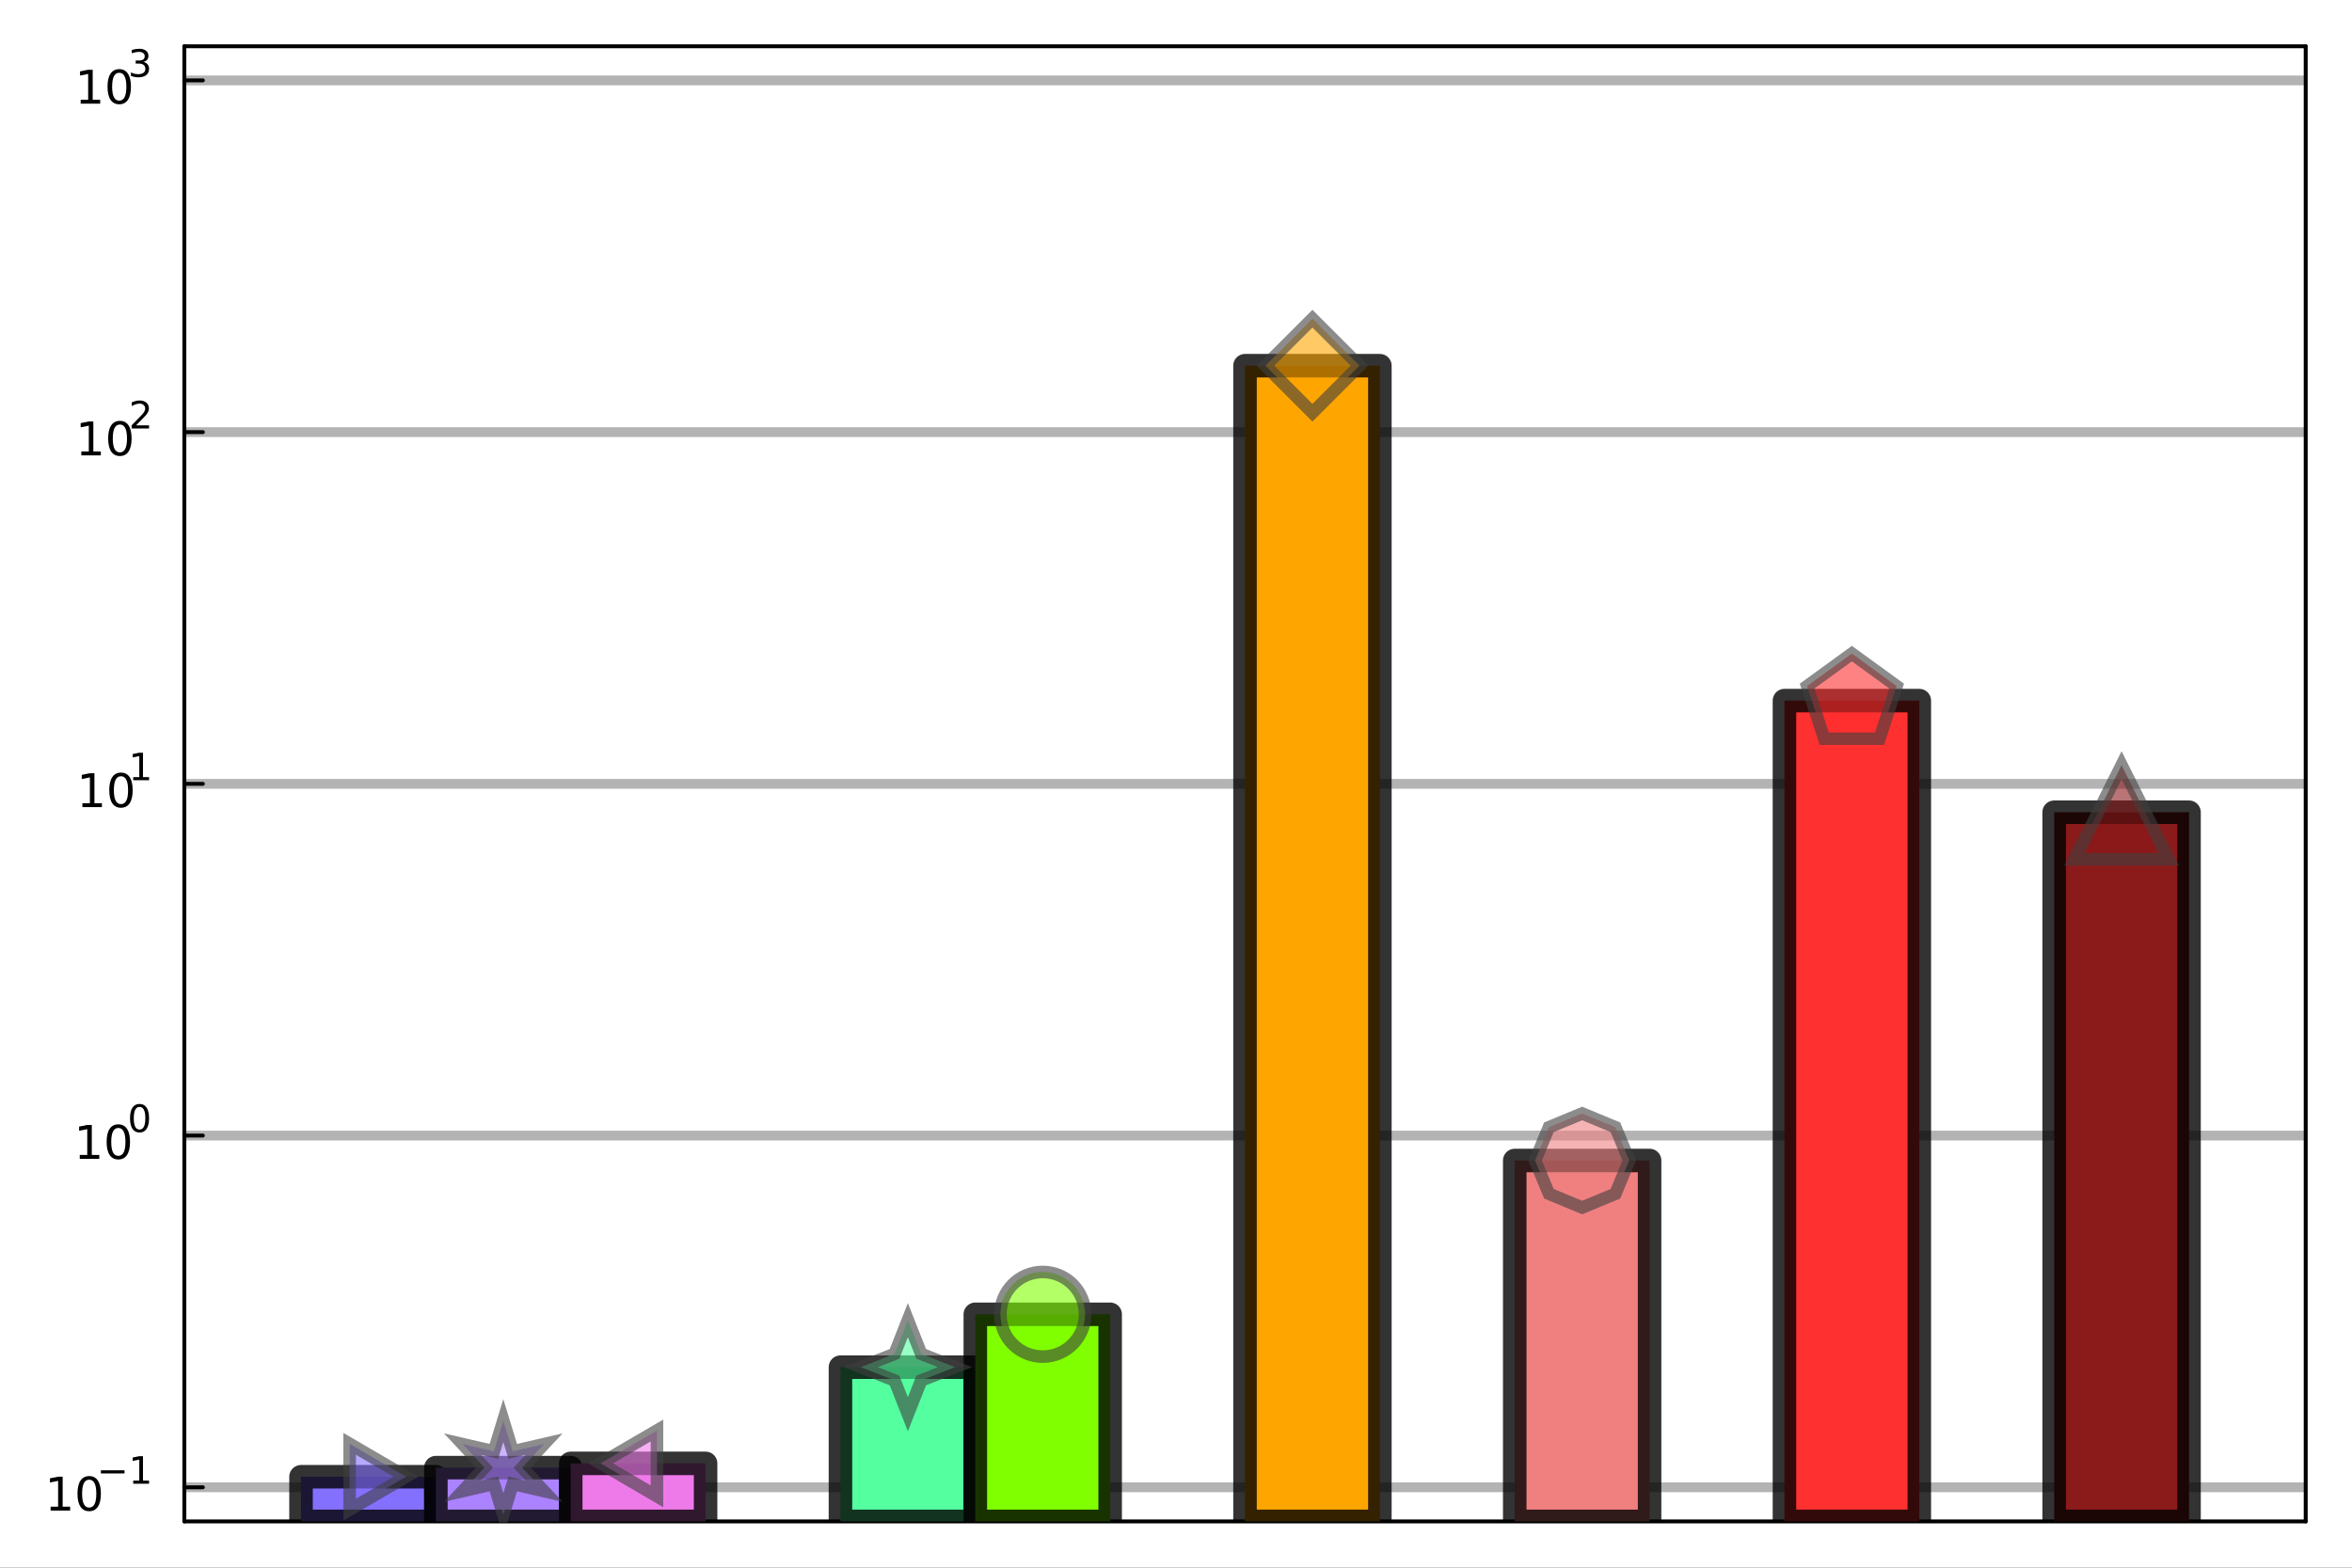 <?xml version="1.0" encoding="utf-8"?>
<svg xmlns="http://www.w3.org/2000/svg" xmlns:xlink="http://www.w3.org/1999/xlink" width="600" height="400" viewBox="0 0 2400 1600">
<rect x="0" y="0" width="2400" height="1600" fill="#333333" stroke="none"/>
<defs>
  <clipPath id="clip790">
    <rect x="0" y="0" width="2400" height="1600"/>
  </clipPath>
</defs>
<path clip-path="url(#clip790)" d="
M0 1600 L2400 1600 L2400 0 L0 0  Z
  " fill="#ffffff" fill-rule="evenodd" fill-opacity="1"/>
<defs>
  <clipPath id="clip791">
    <rect x="480" y="0" width="1681" height="1600"/>
  </clipPath>
</defs>
<path clip-path="url(#clip790)" d="
M188.104 1552.76 L2352.76 1552.76 L2352.76 47.244 L188.104 47.244  Z
  " fill="#ffffff" fill-rule="evenodd" fill-opacity="1"/>
<defs>
  <clipPath id="clip792">
    <rect x="188" y="47" width="2166" height="1507"/>
  </clipPath>
</defs>
<polyline clip-path="url(#clip790)" style="stroke:#000000; stroke-linecap:round; stroke-linejoin:round; stroke-width:4; stroke-opacity:1; fill:none" points="
  188.104,1552.76 2352.76,1552.76 
  "/>
<polyline clip-path="url(#clip790)" style="stroke:#000000; stroke-linecap:round; stroke-linejoin:round; stroke-width:4; stroke-opacity:1; fill:none" points="
  188.104,47.244 2352.76,47.244 
  "/>
<polyline clip-path="url(#clip792)" style="stroke:#000000; stroke-linecap:round; stroke-linejoin:round; stroke-width:10; stroke-opacity:0.3; fill:none" points="
  188.104,1517.97 2352.76,1517.97 
  "/>
<polyline clip-path="url(#clip792)" style="stroke:#000000; stroke-linecap:round; stroke-linejoin:round; stroke-width:10; stroke-opacity:0.3; fill:none" points="
  188.104,1158.98 2352.76,1158.98 
  "/>
<polyline clip-path="url(#clip792)" style="stroke:#000000; stroke-linecap:round; stroke-linejoin:round; stroke-width:10; stroke-opacity:0.3; fill:none" points="
  188.104,800 2352.76,800 
  "/>
<polyline clip-path="url(#clip792)" style="stroke:#000000; stroke-linecap:round; stroke-linejoin:round; stroke-width:10; stroke-opacity:0.3; fill:none" points="
  188.104,441.017 2352.76,441.017 
  "/>
<polyline clip-path="url(#clip792)" style="stroke:#000000; stroke-linecap:round; stroke-linejoin:round; stroke-width:10; stroke-opacity:0.3; fill:none" points="
  188.104,82.033 2352.76,82.033 
  "/>
<polyline clip-path="url(#clip790)" style="stroke:#000000; stroke-linecap:round; stroke-linejoin:round; stroke-width:4; stroke-opacity:1; fill:none" points="
  188.104,1552.76 188.104,47.244 
  "/>
<polyline clip-path="url(#clip790)" style="stroke:#000000; stroke-linecap:round; stroke-linejoin:round; stroke-width:4; stroke-opacity:1; fill:none" points="
  2352.76,1552.76 2352.76,47.244 
  "/>
<polyline clip-path="url(#clip790)" style="stroke:#000000; stroke-linecap:round; stroke-linejoin:round; stroke-width:4; stroke-opacity:1; fill:none" points="
  188.104,1517.97 207.002,1517.97 
  "/>
<polyline clip-path="url(#clip790)" style="stroke:#000000; stroke-linecap:round; stroke-linejoin:round; stroke-width:4; stroke-opacity:1; fill:none" points="
  188.104,1158.98 207.002,1158.98 
  "/>
<polyline clip-path="url(#clip790)" style="stroke:#000000; stroke-linecap:round; stroke-linejoin:round; stroke-width:4; stroke-opacity:1; fill:none" points="
  188.104,800 207.002,800 
  "/>
<polyline clip-path="url(#clip790)" style="stroke:#000000; stroke-linecap:round; stroke-linejoin:round; stroke-width:4; stroke-opacity:1; fill:none" points="
  188.104,441.017 207.002,441.017 
  "/>
<polyline clip-path="url(#clip790)" style="stroke:#000000; stroke-linecap:round; stroke-linejoin:round; stroke-width:4; stroke-opacity:1; fill:none" points="
  188.104,82.033 207.002,82.033 
  "/>
<path clip-path="url(#clip790)" d="M51.663 1537.76 L59.302 1537.76 L59.302 1511.39 L50.992 1513.06 L50.992 1508.8 L59.256 1507.13 L63.932 1507.13 L63.932 1537.76 L71.571 1537.76 L71.571 1541.69 L51.663 1541.69 L51.663 1537.76 Z" fill="#000000" fill-rule="evenodd" fill-opacity="1" /><path clip-path="url(#clip790)" d="M91.015 1510.21 Q87.404 1510.21 85.575 1513.78 Q83.77 1517.32 83.77 1524.45 Q83.77 1531.56 85.575 1535.12 Q87.404 1538.66 91.015 1538.66 Q94.649 1538.66 96.455 1535.12 Q98.284 1531.56 98.284 1524.45 Q98.284 1517.32 96.455 1513.78 Q94.649 1510.21 91.015 1510.21 M91.015 1506.51 Q96.825 1506.51 99.881 1511.12 Q102.959 1515.7 102.959 1524.45 Q102.959 1533.18 99.881 1537.78 Q96.825 1542.37 91.015 1542.37 Q85.205 1542.37 82.126 1537.78 Q79.071 1533.18 79.071 1524.45 Q79.071 1515.7 82.126 1511.12 Q85.205 1506.51 91.015 1506.51 Z" fill="#000000" fill-rule="evenodd" fill-opacity="1" /><path clip-path="url(#clip790)" d="M102.959 1500.61 L127.071 1500.61 L127.071 1503.81 L102.959 1503.81 L102.959 1500.61 Z" fill="#000000" fill-rule="evenodd" fill-opacity="1" /><path clip-path="url(#clip790)" d="M135.929 1511.09 L142.136 1511.09 L142.136 1489.66 L135.384 1491.02 L135.384 1487.56 L142.098 1486.2 L145.898 1486.2 L145.898 1511.09 L152.104 1511.09 L152.104 1514.28 L135.929 1514.28 L135.929 1511.09 Z" fill="#000000" fill-rule="evenodd" fill-opacity="1" /><path clip-path="url(#clip790)" d="M81.398 1178.78 L89.037 1178.78 L89.037 1152.41 L80.727 1154.08 L80.727 1149.82 L88.991 1148.15 L93.667 1148.15 L93.667 1178.78 L101.306 1178.78 L101.306 1182.71 L81.398 1182.71 L81.398 1178.78 Z" fill="#000000" fill-rule="evenodd" fill-opacity="1" /><path clip-path="url(#clip790)" d="M120.75 1151.23 Q117.139 1151.23 115.31 1154.79 Q113.505 1158.34 113.505 1165.47 Q113.505 1172.57 115.31 1176.14 Q117.139 1179.68 120.75 1179.68 Q124.384 1179.68 126.19 1176.14 Q128.019 1172.57 128.019 1165.47 Q128.019 1158.34 126.19 1154.79 Q124.384 1151.23 120.75 1151.23 M120.75 1147.53 Q126.56 1147.53 129.616 1152.13 Q132.695 1156.72 132.695 1165.47 Q132.695 1174.19 129.616 1178.8 Q126.56 1183.38 120.75 1183.38 Q114.94 1183.38 111.861 1178.8 Q108.806 1174.19 108.806 1165.47 Q108.806 1156.72 111.861 1152.13 Q114.94 1147.53 120.75 1147.53 Z" fill="#000000" fill-rule="evenodd" fill-opacity="1" /><path clip-path="url(#clip790)" d="M142.399 1129.72 Q139.465 1129.72 137.98 1132.62 Q136.513 1135.5 136.513 1141.29 Q136.513 1147.06 137.98 1149.96 Q139.465 1152.84 142.399 1152.84 Q145.352 1152.84 146.819 1149.96 Q148.305 1147.06 148.305 1141.29 Q148.305 1135.5 146.819 1132.62 Q145.352 1129.72 142.399 1129.72 M142.399 1126.71 Q147.12 1126.71 149.603 1130.46 Q152.104 1134.18 152.104 1141.29 Q152.104 1148.38 149.603 1152.12 Q147.12 1155.85 142.399 1155.85 Q137.679 1155.85 135.177 1152.12 Q132.695 1148.38 132.695 1141.29 Q132.695 1134.18 135.177 1130.46 Q137.679 1126.71 142.399 1126.71 Z" fill="#000000" fill-rule="evenodd" fill-opacity="1" /><path clip-path="url(#clip790)" d="M84.088 819.792 L91.727 819.792 L91.727 793.427 L83.417 795.093 L83.417 790.834 L91.681 789.168 L96.356 789.168 L96.356 819.792 L103.995 819.792 L103.995 823.728 L84.088 823.728 L84.088 819.792 Z" fill="#000000" fill-rule="evenodd" fill-opacity="1" /><path clip-path="url(#clip790)" d="M123.44 792.246 Q119.829 792.246 118 795.811 Q116.194 799.353 116.194 806.482 Q116.194 813.589 118 817.154 Q119.829 820.695 123.44 820.695 Q127.074 820.695 128.879 817.154 Q130.708 813.589 130.708 806.482 Q130.708 799.353 128.879 795.811 Q127.074 792.246 123.44 792.246 M123.44 788.543 Q129.25 788.543 132.305 793.149 Q135.384 797.732 135.384 806.482 Q135.384 815.209 132.305 819.816 Q129.25 824.399 123.44 824.399 Q117.63 824.399 114.551 819.816 Q111.495 815.209 111.495 806.482 Q111.495 797.732 114.551 793.149 Q117.63 788.543 123.44 788.543 Z" fill="#000000" fill-rule="evenodd" fill-opacity="1" /><path clip-path="url(#clip790)" d="M135.929 793.12 L142.136 793.12 L142.136 771.698 L135.384 773.052 L135.384 769.591 L142.098 768.237 L145.898 768.237 L145.898 793.12 L152.104 793.12 L152.104 796.317 L135.929 796.317 L135.929 793.12 Z" fill="#000000" fill-rule="evenodd" fill-opacity="1" /><path clip-path="url(#clip790)" d="M82.978 460.809 L90.617 460.809 L90.617 434.443 L82.307 436.11 L82.307 431.851 L90.571 430.184 L95.247 430.184 L95.247 460.809 L102.886 460.809 L102.886 464.744 L82.978 464.744 L82.978 460.809 Z" fill="#000000" fill-rule="evenodd" fill-opacity="1" /><path clip-path="url(#clip790)" d="M122.33 433.263 Q118.719 433.263 116.89 436.828 Q115.085 440.369 115.085 447.499 Q115.085 454.605 116.89 458.17 Q118.719 461.712 122.33 461.712 Q125.964 461.712 127.77 458.17 Q129.598 454.605 129.598 447.499 Q129.598 440.369 127.77 436.828 Q125.964 433.263 122.33 433.263 M122.33 429.559 Q128.14 429.559 131.196 434.166 Q134.274 438.749 134.274 447.499 Q134.274 456.226 131.196 460.832 Q128.14 465.415 122.33 465.415 Q116.52 465.415 113.441 460.832 Q110.386 456.226 110.386 447.499 Q110.386 438.749 113.441 434.166 Q116.52 429.559 122.33 429.559 Z" fill="#000000" fill-rule="evenodd" fill-opacity="1" /><path clip-path="url(#clip790)" d="M138.845 434.136 L152.104 434.136 L152.104 437.334 L134.274 437.334 L134.274 434.136 Q136.437 431.898 140.161 428.137 Q143.904 424.356 144.863 423.266 Q146.688 421.216 147.402 419.805 Q148.136 418.376 148.136 417.003 Q148.136 414.764 146.556 413.354 Q144.995 411.943 142.475 411.943 Q140.688 411.943 138.694 412.564 Q136.719 413.185 134.462 414.445 L134.462 410.608 Q136.757 409.686 138.751 409.216 Q140.744 408.746 142.399 408.746 Q146.763 408.746 149.358 410.928 Q151.954 413.109 151.954 416.758 Q151.954 418.488 151.295 420.049 Q150.656 421.592 148.944 423.698 Q148.474 424.244 145.954 426.858 Q143.434 429.453 138.845 434.136 Z" fill="#000000" fill-rule="evenodd" fill-opacity="1" /><path clip-path="url(#clip790)" d="M82.32 101.826 L89.959 101.826 L89.959 75.46 L81.649 77.127 L81.649 72.867 L89.913 71.201 L94.588 71.201 L94.588 101.826 L102.227 101.826 L102.227 105.761 L82.32 105.761 L82.32 101.826 Z" fill="#000000" fill-rule="evenodd" fill-opacity="1" /><path clip-path="url(#clip790)" d="M121.672 74.279 Q118.061 74.279 116.232 77.844 Q114.426 81.386 114.426 88.516 Q114.426 95.622 116.232 99.187 Q118.061 102.728 121.672 102.728 Q125.306 102.728 127.112 99.187 Q128.94 95.622 128.94 88.516 Q128.94 81.386 127.112 77.844 Q125.306 74.279 121.672 74.279 M121.672 70.576 Q127.482 70.576 130.537 75.182 Q133.616 79.766 133.616 88.516 Q133.616 97.242 130.537 101.849 Q127.482 106.432 121.672 106.432 Q115.862 106.432 112.783 101.849 Q109.727 97.242 109.727 88.516 Q109.727 79.766 112.783 75.182 Q115.862 70.576 121.672 70.576 Z" fill="#000000" fill-rule="evenodd" fill-opacity="1" /><path clip-path="url(#clip790)" d="M146.311 63.21 Q149.038 63.793 150.562 65.636 Q152.104 67.48 152.104 70.188 Q152.104 74.344 149.245 76.62 Q146.387 78.896 141.12 78.896 Q139.352 78.896 137.472 78.538 Q135.61 78.2 133.616 77.504 L133.616 73.837 Q135.196 74.758 137.077 75.228 Q138.958 75.698 141.008 75.698 Q144.581 75.698 146.443 74.288 Q148.324 72.877 148.324 70.188 Q148.324 67.705 146.575 66.313 Q144.844 64.903 141.741 64.903 L138.469 64.903 L138.469 61.781 L141.892 61.781 Q144.694 61.781 146.18 60.671 Q147.666 59.543 147.666 57.436 Q147.666 55.273 146.123 54.126 Q144.6 52.96 141.741 52.96 Q140.18 52.96 138.393 53.298 Q136.607 53.637 134.462 54.352 L134.462 50.966 Q136.625 50.364 138.506 50.063 Q140.406 49.763 142.08 49.763 Q146.405 49.763 148.926 51.737 Q151.446 53.693 151.446 57.041 Q151.446 59.373 150.111 60.991 Q148.775 62.59 146.311 63.21 Z" fill="#000000" fill-rule="evenodd" fill-opacity="1" /><path clip-path="url(#clip792)" d="
M307.164 1507.19 L307.164 1552.76 L444.773 1552.76 L444.773 1507.19 L307.164 1507.19 L307.164 1507.19  Z
  " fill="#8470ff" fill-rule="evenodd" fill-opacity="1"/>
<polyline clip-path="url(#clip792)" style="stroke:#000000; stroke-linecap:round; stroke-linejoin:round; stroke-width:24; stroke-opacity:0.8; fill:none" points="
  307.164,1507.19 307.164,1552.76 444.773,1552.76 444.773,1507.19 307.164,1507.19 
  "/>
<path clip-path="url(#clip792)" d="
M444.773 1497.87 L444.773 1552.76 L582.383 1552.76 L582.383 1497.87 L444.773 1497.87 L444.773 1497.87  Z
  " fill="#ab82ff" fill-rule="evenodd" fill-opacity="1"/>
<polyline clip-path="url(#clip792)" style="stroke:#000000; stroke-linecap:round; stroke-linejoin:round; stroke-width:24; stroke-opacity:0.8; fill:none" points="
  444.773,1497.87 444.773,1552.76 582.383,1552.76 582.383,1497.87 444.773,1497.87 
  "/>
<path clip-path="url(#clip792)" d="
M582.383 1493.55 L582.383 1552.76 L719.992 1552.76 L719.992 1493.55 L582.383 1493.55 L582.383 1493.55  Z
  " fill="#ee7ae9" fill-rule="evenodd" fill-opacity="1"/>
<polyline clip-path="url(#clip792)" style="stroke:#000000; stroke-linecap:round; stroke-linejoin:round; stroke-width:24; stroke-opacity:0.8; fill:none" points="
  582.383,1493.55 582.383,1552.76 719.992,1552.76 719.992,1493.55 582.383,1493.55 
  "/>
<path clip-path="url(#clip792)" d="
M857.602 1395.34 L857.602 1552.76 L995.211 1552.76 L995.211 1395.34 L857.602 1395.34 L857.602 1395.34  Z
  " fill="#54ff9f" fill-rule="evenodd" fill-opacity="1"/>
<polyline clip-path="url(#clip792)" style="stroke:#000000; stroke-linecap:round; stroke-linejoin:round; stroke-width:24; stroke-opacity:0.8; fill:none" points="
  857.602,1395.34 857.602,1552.76 995.211,1552.76 995.211,1395.34 857.602,1395.34 
  "/>
<path clip-path="url(#clip792)" d="
M995.211 1341.38 L995.211 1552.76 L1132.82 1552.76 L1132.82 1341.38 L995.211 1341.38 L995.211 1341.38  Z
  " fill="#7fff00" fill-rule="evenodd" fill-opacity="1"/>
<polyline clip-path="url(#clip792)" style="stroke:#000000; stroke-linecap:round; stroke-linejoin:round; stroke-width:24; stroke-opacity:0.8; fill:none" points="
  995.211,1341.38 995.211,1552.76 1132.82,1552.76 1132.82,1341.38 995.211,1341.38 
  "/>
<path clip-path="url(#clip792)" d="
M1270.43 373.231 L1270.43 1552.76 L1408.04 1552.76 L1408.04 373.231 L1270.43 373.231 L1270.43 373.231  Z
  " fill="#ffa500" fill-rule="evenodd" fill-opacity="1"/>
<polyline clip-path="url(#clip792)" style="stroke:#000000; stroke-linecap:round; stroke-linejoin:round; stroke-width:24; stroke-opacity:0.8; fill:none" points="
  1270.43,373.231 1270.43,1552.76 1408.04,1552.76 1408.04,373.231 1270.43,373.231 
  "/>
<path clip-path="url(#clip792)" d="
M1545.65 1184.43 L1545.65 1552.76 L1683.26 1552.76 L1683.26 1184.43 L1545.65 1184.43 L1545.65 1184.43  Z
  " fill="#f08080" fill-rule="evenodd" fill-opacity="1"/>
<polyline clip-path="url(#clip792)" style="stroke:#000000; stroke-linecap:round; stroke-linejoin:round; stroke-width:24; stroke-opacity:0.8; fill:none" points="
  1545.65,1184.43 1545.65,1552.76 1683.26,1552.76 1683.26,1184.43 1545.65,1184.43 
  "/>
<path clip-path="url(#clip792)" d="
M1820.87 715.062 L1820.87 1552.76 L1958.48 1552.76 L1958.48 715.062 L1820.87 715.062 L1820.87 715.062  Z
  " fill="#ff3030" fill-rule="evenodd" fill-opacity="1"/>
<polyline clip-path="url(#clip792)" style="stroke:#000000; stroke-linecap:round; stroke-linejoin:round; stroke-width:24; stroke-opacity:0.8; fill:none" points="
  1820.87,715.062 1820.87,1552.76 1958.48,1552.76 1958.48,715.062 1820.87,715.062 
  "/>
<path clip-path="url(#clip792)" d="
M2096.09 828.978 L2096.09 1552.76 L2233.7 1552.76 L2233.7 828.978 L2096.09 828.978 L2096.09 828.978  Z
  " fill="#8b1a1a" fill-rule="evenodd" fill-opacity="1"/>
<polyline clip-path="url(#clip792)" style="stroke:#000000; stroke-linecap:round; stroke-linejoin:round; stroke-width:24; stroke-opacity:0.8; fill:none" points="
  2096.09,828.978 2096.09,1552.76 2233.7,1552.76 2233.7,828.978 2096.09,828.978 
  "/>
<circle clip-path="url(#clip792)" style="fill:#8470ff; stroke:none; fill-opacity:0" cx="375.969" cy="1507.19" r="2"/>
<circle clip-path="url(#clip792)" style="fill:#ab82ff; stroke:none; fill-opacity:0" cx="513.578" cy="1497.87" r="2"/>
<circle clip-path="url(#clip792)" style="fill:#ee7ae9; stroke:none; fill-opacity:0" cx="651.187" cy="1493.55" r="2"/>
<circle clip-path="url(#clip792)" style="fill:#54ff9f; stroke:none; fill-opacity:0" cx="926.406" cy="1395.34" r="2"/>
<circle clip-path="url(#clip792)" style="fill:#7fff00; stroke:none; fill-opacity:0" cx="1064.02" cy="1341.38" r="2"/>
<circle clip-path="url(#clip792)" style="fill:#ffa500; stroke:none; fill-opacity:0" cx="1339.23" cy="373.231" r="2"/>
<circle clip-path="url(#clip792)" style="fill:#f08080; stroke:none; fill-opacity:0" cx="1614.45" cy="1184.43" r="2"/>
<circle clip-path="url(#clip792)" style="fill:#ff3030; stroke:none; fill-opacity:0" cx="1889.67" cy="715.062" r="2"/>
<circle clip-path="url(#clip792)" style="fill:#8b1a1a; stroke:none; fill-opacity:0" cx="2164.89" cy="828.978" r="2"/>
<path clip-path="url(#clip792)" d="M414.369 1507.19 L356.769 1473.59 L356.769 1540.79 L414.369 1507.19 Z" fill="#8470ff" fill-rule="evenodd" fill-opacity="0.6" stroke="#404040" stroke-opacity="0.6" stroke-width="12.8"/>
<path clip-path="url(#clip792)" d="M513.578 1545.87 L503.978 1514.48 L472.01 1521.87 L494.378 1497.87 L472.01 1473.87 L503.978 1481.26 L513.578 1449.87 L523.178 1481.26 L555.146 1473.87 L532.778 1497.87 L555.146 1521.87 L523.178 1514.48 L513.578 1545.87 Z" fill="#ab82ff" fill-rule="evenodd" fill-opacity="0.6" stroke="#404040" stroke-opacity="0.6" stroke-width="12.8"/>
<path clip-path="url(#clip792)" d="M612.787 1493.55 L670.387 1527.15 L670.387 1459.95 L612.787 1493.55 Z" fill="#ee7ae9" fill-rule="evenodd" fill-opacity="0.6" stroke="#404040" stroke-opacity="0.6" stroke-width="12.8"/>
<path clip-path="url(#clip792)" d="M926.406 1443.34 L912.822 1408.92 L878.406 1395.34 L912.822 1381.75 L926.406 1347.34 L939.99 1381.75 L974.406 1395.34 L939.99 1408.92 L926.406 1443.34 Z" fill="#54ff9f" fill-rule="evenodd" fill-opacity="0.6" stroke="#404040" stroke-opacity="0.6" stroke-width="12.8"/>
<circle clip-path="url(#clip792)" cx="1064.02" cy="1341.38" r="43.2" fill="#7fff00" fill-rule="evenodd" fill-opacity="0.6" stroke="#404040" stroke-opacity="0.6" stroke-width="12.8"/>
<path clip-path="url(#clip792)" d="M1339.23 325.231 L1291.23 373.231 L1339.23 421.231 L1387.23 373.231 L1339.23 325.231 Z" fill="#ffa500" fill-rule="evenodd" fill-opacity="0.6" stroke="#404040" stroke-opacity="0.6" stroke-width="12.8"/>
<path clip-path="url(#clip792)" d="M1614.45 1232.43 L1580.52 1218.36 L1566.45 1184.43 L1580.52 1150.49 L1614.45 1136.43 L1648.39 1150.49 L1662.45 1184.43 L1648.39 1218.36 Z" fill="#f08080" fill-rule="evenodd" fill-opacity="0.6" stroke="#404040" stroke-opacity="0.6" stroke-width="12.8"/>
<path clip-path="url(#clip792)" d="M1889.67 667.062 L1844.02 700.23 L1861.45 753.894 L1917.9 753.894 L1935.32 700.23 Z" fill="#ff3030" fill-rule="evenodd" fill-opacity="0.6" stroke="#404040" stroke-opacity="0.6" stroke-width="12.8"/>
<path clip-path="url(#clip792)" d="M2164.89 780.978 L2116.89 876.978 L2212.89 876.978 L2164.89 780.978 Z" fill="#8b1a1a" fill-rule="evenodd" fill-opacity="0.6" stroke="#404040" stroke-opacity="0.6" stroke-width="12.8"/>
</svg>

